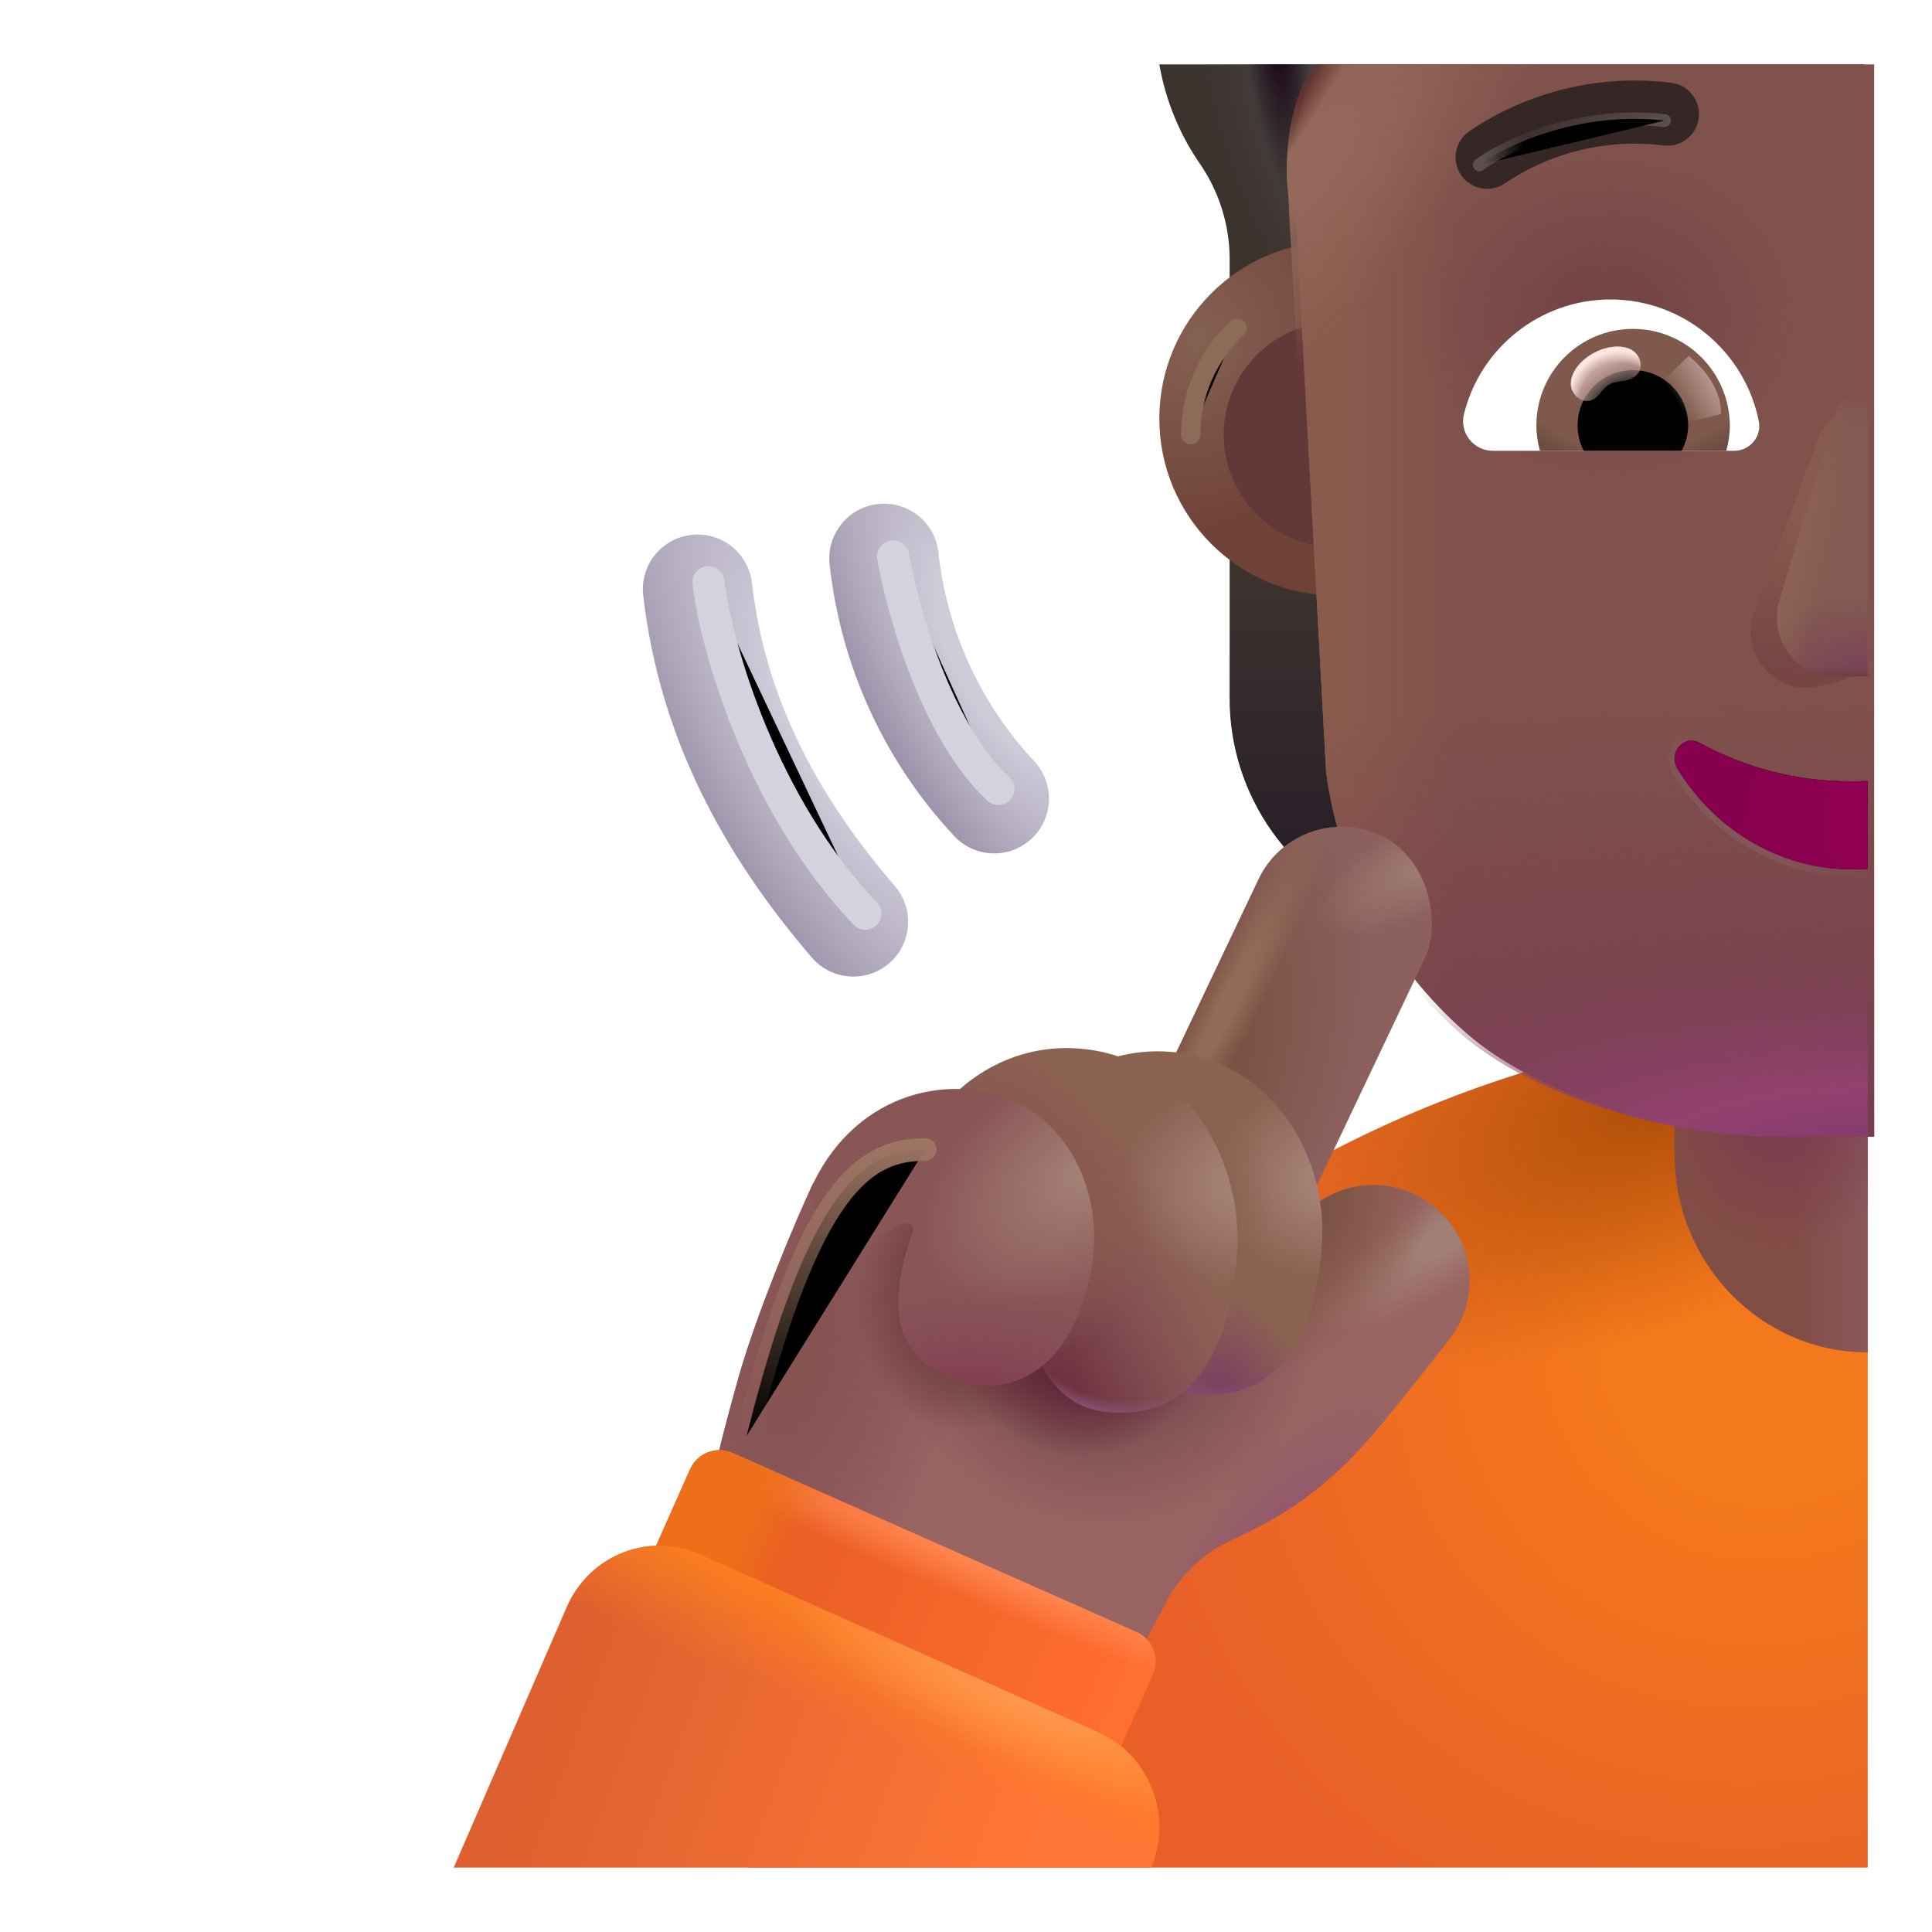 <svg viewBox="1 1 30 30" xmlns="http://www.w3.org/2000/svg">
<path d="M30.002 16.84L30.002 30H12.619C13.466 26.999 15.084 24.241 17.346 22.019C20.724 18.702 25.268 16.842 30.002 16.84Z" fill="url(#paint0_radial_4002_3952)"/>
<path d="M30.002 16.84L30.002 30H12.619C13.466 26.999 15.084 24.241 17.346 22.019C20.724 18.702 25.268 16.842 30.002 16.84Z" fill="url(#paint1_radial_4002_3952)"/>
<path d="M30.002 12C28.345 12 27.002 13.38 27.002 15.082V18.919C27.002 20.621 28.345 22 30.002 22V12Z" fill="url(#paint2_linear_4002_3952)"/>
<path d="M30.002 12C28.345 12 27.002 13.38 27.002 15.082V18.919C27.002 20.621 28.345 22 30.002 22V12Z" fill="url(#paint3_radial_4002_3952)"/>
<path d="M19.002 2C19.099 2.559 19.317 3.092 19.644 3.56C19.932 3.986 20.088 4.487 20.094 5V11.84C20.093 12.585 20.325 13.311 20.757 13.917C21.189 14.523 21.8 14.979 22.504 15.22L25.614 16.3V4.11L29.945 4.126V2H19.002Z" fill="#3C332F"/>
<path d="M19.002 2C19.099 2.559 19.317 3.092 19.644 3.56C19.932 3.986 20.088 4.487 20.094 5V11.84C20.093 12.585 20.325 13.311 20.757 13.917C21.189 14.523 21.8 14.979 22.504 15.22L25.614 16.3V4.11L29.945 4.126V2H19.002Z" fill="url(#paint4_linear_4002_3952)"/>
<path d="M19.002 2C19.099 2.559 19.317 3.092 19.644 3.56C19.932 3.986 20.088 4.487 20.094 5V11.84C20.093 12.585 20.325 13.311 20.757 13.917C21.189 14.523 21.8 14.979 22.504 15.22L25.614 16.3V4.11L29.945 4.126V2H19.002Z" fill="url(#paint5_radial_4002_3952)"/>
<path d="M19.002 2C19.099 2.559 19.317 3.092 19.644 3.56C19.932 3.986 20.088 4.487 20.094 5V11.84C20.093 12.585 20.325 13.311 20.757 13.917C21.189 14.523 21.8 14.979 22.504 15.22L25.614 16.3V4.11L29.945 4.126V2H19.002Z" fill="url(#paint6_radial_4002_3952)"/>
<g filter="url(#filter0_i_4002_3952)">
<path d="M21.752 10.5C23.271 10.5 24.502 9.269 24.502 7.75C24.502 6.232 23.271 5 21.752 5C20.233 5 19.002 6.232 19.002 7.75C19.002 9.269 20.233 10.5 21.752 10.5Z" fill="url(#paint7_radial_4002_3952)"/>
</g>
<g filter="url(#filter1_f_4002_3952)">
<path d="M19.489 7.75C19.489 7.098 19.766 6.509 20.208 6.096" stroke="#8E6A59" stroke-width="0.3" stroke-linecap="round"/>
</g>
<g filter="url(#filter2_f_4002_3952)">
<path d="M21.752 9.5C22.718 9.5 23.502 8.717 23.502 7.75C23.502 6.784 22.718 6 21.752 6C20.785 6 20.002 6.784 20.002 7.75C20.002 8.717 20.785 9.5 21.752 9.5Z" fill="#633839"/>
</g>
<g filter="url(#filter3_ii_4002_3952)">
<path fill-rule="evenodd" clip-rule="evenodd" d="M14.535 8.876C15.002 8.825 15.421 9.162 15.472 9.629C15.604 10.842 16.126 11.979 16.96 12.871C17.28 13.214 17.262 13.752 16.919 14.072C16.576 14.393 16.038 14.375 15.717 14.032C14.633 12.872 13.954 11.391 13.782 9.813C13.731 9.346 14.069 8.927 14.535 8.876Z" fill="url(#paint8_radial_4002_3952)"/>
</g>
<g filter="url(#filter4_ii_4002_3952)">
<path fill-rule="evenodd" clip-rule="evenodd" d="M11.634 9.356C12.101 9.302 12.522 9.636 12.576 10.102C12.783 11.89 13.585 13.401 14.796 14.81C15.102 15.166 15.061 15.703 14.705 16.009C14.349 16.315 13.812 16.274 13.506 15.918C12.139 14.328 11.144 12.51 10.888 10.298C10.834 9.832 11.168 9.41 11.634 9.356Z" fill="url(#paint9_radial_4002_3952)"/>
</g>
<g filter="url(#filter5_i_4002_3952)">
<path d="M30.002 2H21.447C21.002 2.5 20.934 3.515 21.002 4L21.492 13C21.705 14.564 22.476 15.997 23.663 17.036C24.851 18.074 26.994 18.648 28.572 18.65H30.002V2Z" fill="#7F524C"/>
<path d="M30.002 2H21.447C21.002 2.5 20.934 3.515 21.002 4L21.492 13C21.705 14.564 22.476 15.997 23.663 17.036C24.851 18.074 26.994 18.648 28.572 18.65H30.002V2Z" fill="url(#paint10_linear_4002_3952)"/>
<path d="M30.002 2H21.447C21.002 2.5 20.934 3.515 21.002 4L21.492 13C21.705 14.564 22.476 15.997 23.663 17.036C24.851 18.074 26.994 18.648 28.572 18.65H30.002V2Z" fill="url(#paint11_radial_4002_3952)"/>
</g>
<path d="M30.002 2H21.447C21.002 2.5 20.934 3.515 21.002 4L21.492 13C21.705 14.564 22.476 15.997 23.663 17.036C24.851 18.074 26.994 18.648 28.572 18.65H30.002V2Z" fill="url(#paint12_radial_4002_3952)"/>
<path d="M30.002 2H21.447C21.002 2.5 20.934 3.515 21.002 4L21.492 13C21.705 14.564 22.476 15.997 23.663 17.036C24.851 18.074 26.994 18.648 28.572 18.65H30.002V2Z" fill="url(#paint13_radial_4002_3952)"/>
<path d="M30.002 2H21.447C21.002 2.5 20.934 3.515 21.002 4L21.492 13C21.705 14.564 22.476 15.997 23.663 17.036C24.851 18.074 26.994 18.648 28.572 18.65H30.002V2Z" fill="url(#paint14_radial_4002_3952)"/>
<path d="M30.002 2H21.447C21.002 2.5 20.934 3.515 21.002 4L21.492 13C21.705 14.564 22.476 15.997 23.663 17.036C24.851 18.074 26.994 18.648 28.572 18.65H30.002V2Z" fill="url(#paint15_radial_4002_3952)"/>
<path d="M19.143 25.81L18.658 26.732L12.002 24.232C12.054 23.976 12.224 23.238 12.486 22.325C12.749 21.413 13.33 19.997 13.627 19.372L20.268 21.56L21.004 20.19C21.439 19.382 22.491 19.151 23.224 19.702C23.883 20.198 24.018 21.133 23.513 21.785C23.152 22.251 22.753 22.755 22.408 23.169C21.538 24.213 20.768 24.622 20.111 24.919C19.586 25.157 19.247 25.612 19.143 25.81Z" fill="#996562"/>
<path d="M19.143 25.81L18.658 26.732L12.002 24.232C12.054 23.976 12.224 23.238 12.486 22.325C12.749 21.413 13.33 19.997 13.627 19.372L20.268 21.56L21.004 20.19C21.439 19.382 22.491 19.151 23.224 19.702C23.883 20.198 24.018 21.133 23.513 21.785C23.152 22.251 22.753 22.755 22.408 23.169C21.538 24.213 20.768 24.622 20.111 24.919C19.586 25.157 19.247 25.612 19.143 25.81Z" fill="url(#paint16_radial_4002_3952)"/>
<path d="M19.143 25.81L18.658 26.732L12.002 24.232C12.054 23.976 12.224 23.238 12.486 22.325C12.749 21.413 13.33 19.997 13.627 19.372L20.268 21.56L21.004 20.19C21.439 19.382 22.491 19.151 23.224 19.702C23.883 20.198 24.018 21.133 23.513 21.785C23.152 22.251 22.753 22.755 22.408 23.169C21.538 24.213 20.768 24.622 20.111 24.919C19.586 25.157 19.247 25.612 19.143 25.81Z" fill="url(#paint17_radial_4002_3952)"/>
<path d="M19.143 25.81L18.658 26.732L12.002 24.232C12.054 23.976 12.224 23.238 12.486 22.325C12.749 21.413 13.33 19.997 13.627 19.372L20.268 21.56L21.004 20.19C21.439 19.382 22.491 19.151 23.224 19.702C23.883 20.198 24.018 21.133 23.513 21.785C23.152 22.251 22.753 22.755 22.408 23.169C21.538 24.213 20.768 24.622 20.111 24.919C19.586 25.157 19.247 25.612 19.143 25.81Z" fill="url(#paint18_radial_4002_3952)"/>
<path d="M19.143 25.81L18.658 26.732L12.002 24.232C12.054 23.976 12.224 23.238 12.486 22.325C12.749 21.413 13.33 19.997 13.627 19.372L20.268 21.56L21.004 20.19C21.439 19.382 22.491 19.151 23.224 19.702C23.883 20.198 24.018 21.133 23.513 21.785C23.152 22.251 22.753 22.755 22.408 23.169C21.538 24.213 20.768 24.622 20.111 24.919C19.586 25.157 19.247 25.612 19.143 25.81Z" fill="url(#paint19_radial_4002_3952)"/>
<path d="M19.143 25.81L18.658 26.732L12.002 24.232C12.054 23.976 12.224 23.238 12.486 22.325C12.749 21.413 13.33 19.997 13.627 19.372L20.268 21.56L21.004 20.19C21.439 19.382 22.491 19.151 23.224 19.702C23.883 20.198 24.018 21.133 23.513 21.785C23.152 22.251 22.753 22.755 22.408 23.169C21.538 24.213 20.768 24.622 20.111 24.919C19.586 25.157 19.247 25.612 19.143 25.81Z" fill="url(#paint20_radial_4002_3952)"/>
<path d="M19.143 25.81L18.658 26.732L12.002 24.232C12.054 23.976 12.224 23.238 12.486 22.325C12.749 21.413 13.33 19.997 13.627 19.372L20.268 21.56L21.004 20.19C21.439 19.382 22.491 19.151 23.224 19.702C23.883 20.198 24.018 21.133 23.513 21.785C23.152 22.251 22.753 22.755 22.408 23.169C21.538 24.213 20.768 24.622 20.111 24.919C19.586 25.157 19.247 25.612 19.143 25.81Z" fill="url(#paint21_radial_4002_3952)"/>
<path d="M19.143 25.81L18.658 26.732L12.002 24.232C12.054 23.976 12.224 23.238 12.486 22.325C12.749 21.413 13.33 19.997 13.627 19.372L20.268 21.56L21.004 20.19C21.439 19.382 22.491 19.151 23.224 19.702C23.883 20.198 24.018 21.133 23.513 21.785C23.152 22.251 22.753 22.755 22.408 23.169C21.538 24.213 20.768 24.622 20.111 24.919C19.586 25.157 19.247 25.612 19.143 25.81Z" fill="url(#paint22_radial_4002_3952)"/>
<rect x="21.155" y="13.362" width="2.859" height="8.147" rx="1.429" transform="rotate(25.409 21.155 13.362)" fill="url(#paint23_radial_4002_3952)"/>
<rect x="21.155" y="13.362" width="2.859" height="8.147" rx="1.429" transform="rotate(25.409 21.155 13.362)" fill="url(#paint24_radial_4002_3952)"/>
<rect x="21.155" y="13.362" width="2.859" height="8.147" rx="1.429" transform="rotate(25.409 21.155 13.362)" fill="url(#paint25_radial_4002_3952)"/>
<path d="M19.384 17.359C18.198 17.165 17.374 17.852 17.088 18.234L18.315 20.255C18.258 20.988 18.409 22.496 19.535 22.637C20.943 22.813 21.47 21.549 21.53 20.255C21.59 18.97 20.806 17.592 19.384 17.359Z" fill="url(#paint26_radial_4002_3952)"/>
<path d="M19.384 17.359C18.198 17.165 17.374 17.852 17.088 18.234L18.315 20.255C18.258 20.988 18.409 22.496 19.535 22.637C20.943 22.813 21.47 21.549 21.53 20.255C21.59 18.97 20.806 17.592 19.384 17.359Z" fill="url(#paint27_radial_4002_3952)"/>
<path d="M19.384 17.359C18.198 17.165 17.374 17.852 17.088 18.234L18.315 20.255C18.258 20.988 18.409 22.496 19.535 22.637C20.943 22.813 21.47 21.549 21.53 20.255C21.59 18.97 20.806 17.592 19.384 17.359Z" fill="url(#paint28_radial_4002_3952)"/>
<path d="M19.384 17.359C18.198 17.165 17.374 17.852 17.088 18.234L18.315 20.255C18.258 20.988 18.409 22.496 19.535 22.637C20.943 22.813 21.47 21.549 21.53 20.255C21.59 18.97 20.806 17.592 19.384 17.359Z" fill="url(#paint29_radial_4002_3952)"/>
<path d="M17.986 17.31C16.755 17.104 15.9 17.833 15.604 18.239L16.877 20.388C16.817 21.167 16.974 22.769 18.143 22.919C19.604 23.107 20.151 21.763 20.213 20.388C20.275 19.022 19.462 17.557 17.986 17.31Z" fill="url(#paint30_radial_4002_3952)"/>
<path d="M17.986 17.31C16.755 17.104 15.9 17.833 15.604 18.239L16.877 20.388C16.817 21.167 16.974 22.769 18.143 22.919C19.604 23.107 20.151 21.763 20.213 20.388C20.275 19.022 19.462 17.557 17.986 17.31Z" fill="url(#paint31_radial_4002_3952)"/>
<path d="M17.986 17.31C16.755 17.104 15.9 17.833 15.604 18.239L16.877 20.388C16.817 21.167 16.974 22.769 18.143 22.919C19.604 23.107 20.151 21.763 20.213 20.388C20.275 19.022 19.462 17.557 17.986 17.31Z" fill="url(#paint32_radial_4002_3952)"/>
<path d="M17.986 17.31C16.755 17.104 15.9 17.833 15.604 18.239L16.877 20.388C16.817 21.167 16.974 22.769 18.143 22.919C19.604 23.107 20.151 21.763 20.213 20.388C20.275 19.022 19.462 17.557 17.986 17.31Z" fill="url(#paint33_radial_4002_3952)"/>
<path d="M17.783 21.306C18.381 19.698 17.578 18.443 16.721 18.083C15.683 17.648 14.221 17.997 13.572 19.497L13.861 20.513L15.036 20.001C15.118 19.965 15.203 20.049 15.173 20.133C14.534 21.922 15.424 22.232 15.815 22.419C16.063 22.539 17.229 22.798 17.783 21.306Z" fill="url(#paint34_radial_4002_3952)"/>
<path d="M17.783 21.306C18.381 19.698 17.578 18.443 16.721 18.083C15.683 17.648 14.221 17.997 13.572 19.497L13.861 20.513L15.036 20.001C15.118 19.965 15.203 20.049 15.173 20.133C14.534 21.922 15.424 22.232 15.815 22.419C16.063 22.539 17.229 22.798 17.783 21.306Z" fill="url(#paint35_radial_4002_3952)"/>
<g filter="url(#filter6_i_4002_3952)">
<path fill-rule="evenodd" clip-rule="evenodd" d="M26.731 3.508C25.865 3.4 24.989 3.609 24.267 4.098C24.042 4.25 23.738 4.191 23.586 3.967C23.435 3.742 23.493 3.438 23.718 3.286C24.637 2.664 25.752 2.398 26.853 2.536C27.122 2.57 27.312 2.815 27.278 3.083C27.245 3.352 27 3.542 26.731 3.508Z" fill="#342725"/>
</g>
<g filter="url(#filter7_f_4002_3952)">
<path d="M29.777 8C29.665 8.016 29.67 7.378 29.578 7.444C29.398 7.444 29.254 7.737 29.211 7.874L28.225 10.529C28.183 10.665 28.174 10.809 28.199 10.949C28.224 11.089 28.282 11.222 28.369 11.336C28.455 11.451 28.568 11.544 28.697 11.608C29.06 11.787 29.547 11.574 29.893 11.465L29.777 8Z" fill="url(#paint36_linear_4002_3952)"/>
</g>
<path d="M30.002 7.007C29.897 7.022 29.797 7.065 29.711 7.131C29.601 7.215 29.519 7.334 29.478 7.471L28.631 10.323C28.591 10.459 28.583 10.603 28.607 10.743C28.63 10.884 28.685 11.016 28.766 11.131C28.847 11.245 28.953 11.338 29.075 11.402C29.197 11.466 29.332 11.5 29.469 11.5H30.002V7.007Z" fill="url(#paint37_linear_4002_3952)"/>
<path d="M30.002 7.007C29.897 7.022 29.797 7.065 29.711 7.131C29.601 7.215 29.519 7.334 29.478 7.471L28.631 10.323C28.591 10.459 28.583 10.603 28.607 10.743C28.63 10.884 28.685 11.016 28.766 11.131C28.847 11.245 28.953 11.338 29.075 11.402C29.197 11.466 29.332 11.5 29.469 11.5H30.002V7.007Z" fill="url(#paint38_radial_4002_3952)"/>
<path d="M30.002 7.007C29.897 7.022 29.797 7.065 29.711 7.131C29.601 7.215 29.519 7.334 29.478 7.471L28.631 10.323C28.591 10.459 28.583 10.603 28.607 10.743C28.63 10.884 28.685 11.016 28.766 11.131C28.847 11.245 28.953 11.338 29.075 11.402C29.197 11.466 29.332 11.5 29.469 11.5H30.002V7.007Z" fill="url(#paint39_radial_4002_3952)"/>
<path d="M30.002 7.007C29.897 7.022 29.797 7.065 29.711 7.131C29.601 7.215 29.519 7.334 29.478 7.471L28.631 10.323C28.591 10.459 28.583 10.603 28.607 10.743C28.63 10.884 28.685 11.016 28.766 11.131C28.847 11.245 28.953 11.338 29.075 11.402C29.197 11.466 29.332 11.5 29.469 11.5H30.002V7.007Z" fill="url(#paint40_linear_4002_3952)"/>
<g filter="url(#filter8_f_4002_3952)">
<path d="M30.002 13.127C29.919 13.131 29.835 13.133 29.752 13.132C28.927 13.139 28.113 12.931 27.38 12.528C27.329 12.502 27.272 12.494 27.216 12.505C27.161 12.517 27.11 12.547 27.072 12.591C27.033 12.635 27.009 12.692 27.003 12.752C26.997 12.812 27.01 12.872 27.038 12.924C27.331 13.408 27.733 13.805 28.207 14.081C28.681 14.356 29.212 14.5 29.752 14.5C29.836 14.5 29.919 14.497 30.002 14.49V13.127Z" stroke="url(#paint41_linear_4002_3952)" stroke-width="0.2"/>
</g>
<path d="M30.002 13.127C29.919 13.131 29.835 13.133 29.752 13.132C28.927 13.139 28.113 12.931 27.38 12.528C27.329 12.502 27.272 12.494 27.216 12.505C27.161 12.517 27.11 12.547 27.072 12.591C27.033 12.635 27.009 12.692 27.003 12.752C26.997 12.812 27.01 12.872 27.038 12.924C27.331 13.408 27.733 13.805 28.207 14.081C28.681 14.356 29.212 14.5 29.752 14.5C29.836 14.5 29.919 14.497 30.002 14.49V13.127Z" fill="url(#paint42_radial_4002_3952)"/>
<path d="M18.649 26.342L12.375 23.561C12.123 23.449 11.827 23.563 11.715 23.815L11.098 25.204C10.986 25.457 11.1 25.752 11.352 25.864L17.626 28.645C17.879 28.757 18.174 28.643 18.286 28.391L18.903 27.002C19.015 26.749 18.902 26.454 18.649 26.342Z" fill="url(#paint43_linear_4002_3952)"/>
<path d="M18.649 26.342L12.375 23.561C12.123 23.449 11.827 23.563 11.715 23.815L11.098 25.204C10.986 25.457 11.1 25.752 11.352 25.864L17.626 28.645C17.879 28.757 18.174 28.643 18.286 28.391L18.903 27.002C19.015 26.749 18.902 26.454 18.649 26.342Z" fill="url(#paint44_radial_4002_3952)"/>
<path d="M18.649 26.342L12.375 23.561C12.123 23.449 11.827 23.563 11.715 23.815L11.098 25.204C10.986 25.457 11.1 25.752 11.352 25.864L17.626 28.645C17.879 28.757 18.174 28.643 18.286 28.391L18.903 27.002C19.015 26.749 18.902 26.454 18.649 26.342Z" fill="url(#paint45_linear_4002_3952)"/>
<path d="M18.876 30H8.045L9.804 25.945C9.974 25.56 10.286 25.259 10.674 25.107C11.061 24.955 11.492 24.966 11.872 25.136L18.076 27.909C18.453 28.083 18.747 28.401 18.896 28.794C19.044 29.183 19.037 29.616 18.876 30Z" fill="url(#paint46_linear_4002_3952)"/>
<path d="M18.876 30H8.045L9.804 25.945C9.974 25.56 10.286 25.259 10.674 25.107C11.061 24.955 11.492 24.966 11.872 25.136L18.076 27.909C18.453 28.083 18.747 28.401 18.896 28.794C19.044 29.183 19.037 29.616 18.876 30Z" fill="url(#paint47_linear_4002_3952)"/>
<path d="M18.876 30H8.045L9.804 25.945C9.974 25.56 10.286 25.259 10.674 25.107C11.061 24.955 11.492 24.966 11.872 25.136L18.076 27.909C18.453 28.083 18.747 28.401 18.896 28.794C19.044 29.183 19.037 29.616 18.876 30Z" fill="url(#paint48_radial_4002_3952)"/>
<path d="M26.008 5.65C24.912 5.65 23.985 6.406 23.733 7.428C23.658 7.721 23.883 8 24.183 8H27.929C28.168 8 28.358 7.782 28.311 7.544C28.099 6.468 27.146 5.65 26.008 5.65Z" fill="white"/>
<path d="M26.356 6.107C25.525 6.107 24.857 6.781 24.857 7.605C24.857 7.741 24.878 7.878 24.912 8H27.806C27.841 7.871 27.861 7.741 27.861 7.605C27.854 6.781 27.187 6.107 26.356 6.107Z" fill="url(#paint49_radial_4002_3952)"/>
<path d="M27.214 7.605C27.214 7.129 26.832 6.747 26.355 6.747C25.879 6.747 25.497 7.129 25.497 7.605C25.497 7.748 25.531 7.885 25.593 8H27.112C27.173 7.885 27.214 7.748 27.214 7.605Z" fill="black"/>
<g filter="url(#filter9_f_4002_3952)">
<path d="M27.725 7.429C27.725 6.945 27.331 6.622 27.224 6.525L26.74 6.993L27.038 7.599L27.725 7.429Z" fill="url(#paint50_linear_4002_3952)"/>
</g>
<g filter="url(#filter10_f_4002_3952)">
<path d="M26.44 6.54C26.525 6.7 26.484 6.895 26.12 6.928C26.014 6.938 25.922 7.003 25.86 7.09C25.705 7.309 25.504 7.233 25.422 7.079C25.325 6.896 25.474 6.626 25.755 6.477C26.036 6.329 26.343 6.356 26.44 6.54Z" fill="url(#paint51_radial_4002_3952)" fill-opacity="0.9"/>
<path d="M26.44 6.54C26.525 6.7 26.484 6.895 26.12 6.928C26.014 6.938 25.922 7.003 25.86 7.09C25.705 7.309 25.504 7.233 25.422 7.079C25.325 6.896 25.474 6.626 25.755 6.477C26.036 6.329 26.343 6.356 26.44 6.54Z" fill="url(#paint52_radial_4002_3952)"/>
</g>
<g filter="url(#filter11_f_4002_3952)">
<path d="M23.971 3.56C24.367 3.268 25.496 2.722 26.846 2.872" stroke="url(#paint53_linear_4002_3952)" stroke-width="0.2" stroke-linecap="round"/>
<path d="M23.971 3.56C24.367 3.268 25.496 2.722 26.846 2.872" stroke="url(#paint54_linear_4002_3952)" stroke-width="0.2" stroke-linecap="round"/>
</g>
<g filter="url(#filter12_f_4002_3952)">
<path d="M12.002 10.041C12.122 11.083 12.851 13.531 14.438 15.188" stroke="#D4D2DD" stroke-width="0.5" stroke-linecap="round"/>
</g>
<g filter="url(#filter13_f_4002_3952)">
<path d="M14.869 9.641C15.012 10.472 15.54 12.357 16.502 13.25" stroke="#D4D2DD" stroke-width="0.5" stroke-linecap="round"/>
</g>
<g filter="url(#filter14_f_4002_3952)">
<path d="M15.367 18.85C14.438 18.85 13.569 19.395 12.594 23.296" stroke="url(#paint55_linear_4002_3952)" stroke-width="0.35" stroke-linecap="round"/>
</g>
<defs>
<filter id="filter0_i_4002_3952" x="19.002" y="4.75" width="5.5" height="5.75" filterUnits="userSpaceOnUse" color-interpolation-filters="sRGB">
<feFlood flood-opacity="0" result="BackgroundImageFix"/>
<feBlend mode="normal" in="SourceGraphic" in2="BackgroundImageFix" result="shape"/>
<feColorMatrix in="SourceAlpha" type="matrix" values="0 0 0 0 0 0 0 0 0 0 0 0 0 0 0 0 0 0 127 0" result="hardAlpha"/>
<feOffset dy="-0.25"/>
<feGaussianBlur stdDeviation="0.25"/>
<feComposite in2="hardAlpha" operator="arithmetic" k2="-1" k3="1"/>
<feColorMatrix type="matrix" values="0 0 0 0 0.463 0 0 0 0 0.235 0 0 0 0 0.306 0 0 0 1 0"/>
<feBlend mode="normal" in2="shape" result="effect1_innerShadow_4002_3952"/>
</filter>
<filter id="filter1_f_4002_3952" x="18.889" y="5.496" width="1.919" height="2.854" filterUnits="userSpaceOnUse" color-interpolation-filters="sRGB">
<feFlood flood-opacity="0" result="BackgroundImageFix"/>
<feBlend mode="normal" in="SourceGraphic" in2="BackgroundImageFix" result="shape"/>
<feGaussianBlur stdDeviation="0.225" result="effect1_foregroundBlur_4002_3952"/>
</filter>
<filter id="filter2_f_4002_3952" x="19.502" y="5.5" width="4.5" height="4.5" filterUnits="userSpaceOnUse" color-interpolation-filters="sRGB">
<feFlood flood-opacity="0" result="BackgroundImageFix"/>
<feBlend mode="normal" in="SourceGraphic" in2="BackgroundImageFix" result="shape"/>
<feGaussianBlur stdDeviation="0.25" result="effect1_foregroundBlur_4002_3952"/>
</filter>
<filter id="filter3_ii_4002_3952" x="13.677" y="8.771" width="3.711" height="5.581" filterUnits="userSpaceOnUse" color-interpolation-filters="sRGB">
<feFlood flood-opacity="0" result="BackgroundImageFix"/>
<feBlend mode="normal" in="SourceGraphic" in2="BackgroundImageFix" result="shape"/>
<feColorMatrix in="SourceAlpha" type="matrix" values="0 0 0 0 0 0 0 0 0 0 0 0 0 0 0 0 0 0 127 0" result="hardAlpha"/>
<feOffset dx="0.2" dy="-0.1"/>
<feGaussianBlur stdDeviation="0.3"/>
<feComposite in2="hardAlpha" operator="arithmetic" k2="-1" k3="1"/>
<feColorMatrix type="matrix" values="0 0 0 0 0.427 0 0 0 0 0.38 0 0 0 0 0.478 0 0 0 1 0"/>
<feBlend mode="normal" in2="shape" result="effect1_innerShadow_4002_3952"/>
<feColorMatrix in="SourceAlpha" type="matrix" values="0 0 0 0 0 0 0 0 0 0 0 0 0 0 0 0 0 0 127 0" result="hardAlpha"/>
<feOffset dx="-0.1" dy="0.05"/>
<feGaussianBlur stdDeviation="0.15"/>
<feComposite in2="hardAlpha" operator="arithmetic" k2="-1" k3="1"/>
<feColorMatrix type="matrix" values="0 0 0 0 0.678 0 0 0 0 0.678 0 0 0 0 0.694 0 0 0 1 0"/>
<feBlend mode="normal" in2="effect1_innerShadow_4002_3952" result="effect2_innerShadow_4002_3952"/>
</filter>
<filter id="filter4_ii_4002_3952" x="10.782" y="9.25" width="4.419" height="7.014" filterUnits="userSpaceOnUse" color-interpolation-filters="sRGB">
<feFlood flood-opacity="0" result="BackgroundImageFix"/>
<feBlend mode="normal" in="SourceGraphic" in2="BackgroundImageFix" result="shape"/>
<feColorMatrix in="SourceAlpha" type="matrix" values="0 0 0 0 0 0 0 0 0 0 0 0 0 0 0 0 0 0 127 0" result="hardAlpha"/>
<feOffset dx="0.2" dy="-0.1"/>
<feGaussianBlur stdDeviation="0.3"/>
<feComposite in2="hardAlpha" operator="arithmetic" k2="-1" k3="1"/>
<feColorMatrix type="matrix" values="0 0 0 0 0.427 0 0 0 0 0.38 0 0 0 0 0.478 0 0 0 1 0"/>
<feBlend mode="normal" in2="shape" result="effect1_innerShadow_4002_3952"/>
<feColorMatrix in="SourceAlpha" type="matrix" values="0 0 0 0 0 0 0 0 0 0 0 0 0 0 0 0 0 0 127 0" result="hardAlpha"/>
<feOffset dx="-0.1" dy="0.05"/>
<feGaussianBlur stdDeviation="0.15"/>
<feComposite in2="hardAlpha" operator="arithmetic" k2="-1" k3="1"/>
<feColorMatrix type="matrix" values="0 0 0 0 0.678 0 0 0 0 0.678 0 0 0 0 0.694 0 0 0 1 0"/>
<feBlend mode="normal" in2="effect1_innerShadow_4002_3952" result="effect2_innerShadow_4002_3952"/>
</filter>
<filter id="filter5_i_4002_3952" x="20.98" y="2" width="9.122" height="16.65" filterUnits="userSpaceOnUse" color-interpolation-filters="sRGB">
<feFlood flood-opacity="0" result="BackgroundImageFix"/>
<feBlend mode="normal" in="SourceGraphic" in2="BackgroundImageFix" result="shape"/>
<feColorMatrix in="SourceAlpha" type="matrix" values="0 0 0 0 0 0 0 0 0 0 0 0 0 0 0 0 0 0 127 0" result="hardAlpha"/>
<feOffset dx="0.1"/>
<feGaussianBlur stdDeviation="0.125"/>
<feComposite in2="hardAlpha" operator="arithmetic" k2="-1" k3="1"/>
<feColorMatrix type="matrix" values="0 0 0 0 0.557 0 0 0 0 0.4 0 0 0 0 0.357 0 0 0 1 0"/>
<feBlend mode="normal" in2="shape" result="effect1_innerShadow_4002_3952"/>
</filter>
<filter id="filter6_i_4002_3952" x="23.502" y="2.25" width="3.88" height="1.932" filterUnits="userSpaceOnUse" color-interpolation-filters="sRGB">
<feFlood flood-opacity="0" result="BackgroundImageFix"/>
<feBlend mode="normal" in="SourceGraphic" in2="BackgroundImageFix" result="shape"/>
<feColorMatrix in="SourceAlpha" type="matrix" values="0 0 0 0 0 0 0 0 0 0 0 0 0 0 0 0 0 0 127 0" result="hardAlpha"/>
<feOffset dx="0.1" dy="-0.25"/>
<feGaussianBlur stdDeviation="0.125"/>
<feComposite in2="hardAlpha" operator="arithmetic" k2="-1" k3="1"/>
<feColorMatrix type="matrix" values="0 0 0 0 0.165 0 0 0 0 0.082 0 0 0 0 0.157 0 0 0 1 0"/>
<feBlend mode="normal" in2="shape" result="effect1_innerShadow_4002_3952"/>
</filter>
<filter id="filter7_f_4002_3952" x="27.685" y="6.939" width="2.707" height="5.238" filterUnits="userSpaceOnUse" color-interpolation-filters="sRGB">
<feFlood flood-opacity="0" result="BackgroundImageFix"/>
<feBlend mode="normal" in="SourceGraphic" in2="BackgroundImageFix" result="shape"/>
<feGaussianBlur stdDeviation="0.25" result="effect1_foregroundBlur_4002_3952"/>
</filter>
<filter id="filter8_f_4002_3952" x="26.702" y="12.2" width="3.6" height="2.6" filterUnits="userSpaceOnUse" color-interpolation-filters="sRGB">
<feFlood flood-opacity="0" result="BackgroundImageFix"/>
<feBlend mode="normal" in="SourceGraphic" in2="BackgroundImageFix" result="shape"/>
<feGaussianBlur stdDeviation="0.1" result="effect1_foregroundBlur_4002_3952"/>
</filter>
<filter id="filter9_f_4002_3952" x="26.54" y="6.325" width="1.385" height="1.475" filterUnits="userSpaceOnUse" color-interpolation-filters="sRGB">
<feFlood flood-opacity="0" result="BackgroundImageFix"/>
<feBlend mode="normal" in="SourceGraphic" in2="BackgroundImageFix" result="shape"/>
<feGaussianBlur stdDeviation="0.1" result="effect1_foregroundBlur_4002_3952"/>
</filter>
<filter id="filter10_f_4002_3952" x="25.293" y="6.282" width="1.285" height="1.044" filterUnits="userSpaceOnUse" color-interpolation-filters="sRGB">
<feFlood flood-opacity="0" result="BackgroundImageFix"/>
<feBlend mode="normal" in="SourceGraphic" in2="BackgroundImageFix" result="shape"/>
<feGaussianBlur stdDeviation="0.05" result="effect1_foregroundBlur_4002_3952"/>
</filter>
<filter id="filter11_f_4002_3952" x="23.621" y="2.497" width="3.575" height="1.413" filterUnits="userSpaceOnUse" color-interpolation-filters="sRGB">
<feFlood flood-opacity="0" result="BackgroundImageFix"/>
<feBlend mode="normal" in="SourceGraphic" in2="BackgroundImageFix" result="shape"/>
<feGaussianBlur stdDeviation="0.125" result="effect1_foregroundBlur_4002_3952"/>
</filter>
<filter id="filter12_f_4002_3952" x="11.252" y="9.291" width="3.936" height="6.647" filterUnits="userSpaceOnUse" color-interpolation-filters="sRGB">
<feFlood flood-opacity="0" result="BackgroundImageFix"/>
<feBlend mode="normal" in="SourceGraphic" in2="BackgroundImageFix" result="shape"/>
<feGaussianBlur stdDeviation="0.25" result="effect1_foregroundBlur_4002_3952"/>
</filter>
<filter id="filter13_f_4002_3952" x="14.119" y="8.891" width="3.133" height="5.109" filterUnits="userSpaceOnUse" color-interpolation-filters="sRGB">
<feFlood flood-opacity="0" result="BackgroundImageFix"/>
<feBlend mode="normal" in="SourceGraphic" in2="BackgroundImageFix" result="shape"/>
<feGaussianBlur stdDeviation="0.25" result="effect1_foregroundBlur_4002_3952"/>
</filter>
<filter id="filter14_f_4002_3952" x="11.919" y="18.175" width="4.123" height="5.795" filterUnits="userSpaceOnUse" color-interpolation-filters="sRGB">
<feFlood flood-opacity="0" result="BackgroundImageFix"/>
<feBlend mode="normal" in="SourceGraphic" in2="BackgroundImageFix" result="shape"/>
<feGaussianBlur stdDeviation="0.25" result="effect1_foregroundBlur_4002_3952"/>
</filter>
<radialGradient id="paint0_radial_4002_3952" cx="0" cy="0" r="1" gradientUnits="userSpaceOnUse" gradientTransform="translate(28.627 21.653) rotate(142.035) scale(10.464 9.67)">
<stop offset="0.264" stop-color="#F4781C"/>
<stop offset="1" stop-color="#E86028"/>
</radialGradient>
<radialGradient id="paint1_radial_4002_3952" cx="0" cy="0" r="1" gradientUnits="userSpaceOnUse" gradientTransform="translate(27 17.827) rotate(153.208) scale(7.072 3.434)">
<stop offset="0.129" stop-color="#B5510A"/>
<stop offset="1" stop-color="#B5510A" stop-opacity="0"/>
</radialGradient>
<linearGradient id="paint2_linear_4002_3952" x1="30.314" y1="19.31" x2="28.846" y2="19.31" gradientUnits="userSpaceOnUse">
<stop stop-color="#8D5A62"/>
<stop offset="1" stop-color="#824D44"/>
</linearGradient>
<radialGradient id="paint3_radial_4002_3952" cx="0" cy="0" r="1" gradientUnits="userSpaceOnUse" gradientTransform="translate(28.672 18.217) rotate(90) scale(2.188 1.96)">
<stop stop-color="#793A52"/>
<stop offset="1" stop-color="#793A52" stop-opacity="0"/>
</radialGradient>
<linearGradient id="paint4_linear_4002_3952" x1="21.658" y1="14.685" x2="21.658" y2="9.935" gradientUnits="userSpaceOnUse">
<stop stop-color="#271D28"/>
<stop offset="1" stop-color="#271D28" stop-opacity="0"/>
</linearGradient>
<radialGradient id="paint5_radial_4002_3952" cx="0" cy="0" r="1" gradientUnits="userSpaceOnUse" gradientTransform="translate(22.283 3.154) rotate(157.751) scale(2.228 4.741)">
<stop offset="0.481" stop-color="#444040"/>
<stop offset="1" stop-color="#444040" stop-opacity="0"/>
</radialGradient>
<radialGradient id="paint6_radial_4002_3952" cx="0" cy="0" r="1" gradientUnits="userSpaceOnUse" gradientTransform="translate(20.752 1.013) rotate(83.726) scale(3.002 0.51)">
<stop offset="0.288" stop-color="#1D0918"/>
<stop offset="1" stop-color="#1D0918" stop-opacity="0"/>
</radialGradient>
<radialGradient id="paint7_radial_4002_3952" cx="0" cy="0" r="1" gradientUnits="userSpaceOnUse" gradientTransform="translate(19.596 6.529) rotate(46.345) scale(4.708 5.478)">
<stop stop-color="#856152"/>
<stop offset="0.581" stop-color="#704339"/>
<stop offset="1" stop-color="#6F4238"/>
</radialGradient>
<radialGradient id="paint8_radial_4002_3952" cx="0" cy="0" r="1" gradientUnits="userSpaceOnUse" gradientTransform="translate(16.314 11.31) rotate(151.783) scale(2.181 6.106)">
<stop offset="0.256" stop-color="#CFCBD9"/>
<stop offset="1" stop-color="#978CA5"/>
</radialGradient>
<radialGradient id="paint9_radial_4002_3952" cx="0" cy="0" r="1" gradientUnits="userSpaceOnUse" gradientTransform="translate(13.946 12.433) rotate(150.678) scale(2.662 7.637)">
<stop offset="0.256" stop-color="#CFCBD9"/>
<stop offset="1" stop-color="#978CA5"/>
</radialGradient>
<linearGradient id="paint10_linear_4002_3952" x1="21.571" y1="9.505" x2="23.545" y2="9.505" gradientUnits="userSpaceOnUse">
<stop offset="0.126" stop-color="#895B4D"/>
<stop offset="1" stop-color="#895B4D" stop-opacity="0"/>
</linearGradient>
<radialGradient id="paint11_radial_4002_3952" cx="0" cy="0" r="1" gradientUnits="userSpaceOnUse" gradientTransform="translate(30.002 18.65) rotate(-90) scale(6.824 26.136)">
<stop stop-color="#773B4E"/>
<stop offset="1" stop-color="#773B4E" stop-opacity="0"/>
</radialGradient>
<radialGradient id="paint12_radial_4002_3952" cx="0" cy="0" r="1" gradientUnits="userSpaceOnUse" gradientTransform="translate(30.002 18.921) rotate(180) scale(14.502 4.538)">
<stop offset="0.016" stop-color="#823A6F"/>
<stop offset="0.232" stop-color="#93416E"/>
<stop offset="0.747" stop-color="#784057" stop-opacity="0"/>
</radialGradient>
<radialGradient id="paint13_radial_4002_3952" cx="0" cy="0" r="1" gradientUnits="userSpaceOnUse" gradientTransform="translate(20.98 3.858) rotate(-48.397) scale(6.794 2.126)">
<stop offset="0.153" stop-color="#94685A"/>
<stop offset="1" stop-color="#94685A" stop-opacity="0"/>
</radialGradient>
<radialGradient id="paint14_radial_4002_3952" cx="0" cy="0" r="1" gradientUnits="userSpaceOnUse" gradientTransform="translate(25.938 5.905) rotate(-90) scale(2.5 2.959)">
<stop offset="0.175" stop-color="#744446"/>
<stop offset="1" stop-color="#744446" stop-opacity="0"/>
</radialGradient>
<radialGradient id="paint15_radial_4002_3952" cx="0" cy="0" r="1" gradientUnits="userSpaceOnUse" gradientTransform="translate(20.719 3.031) rotate(-56.618) scale(3.621 0.45)">
<stop offset="0.109" stop-color="#592A27"/>
<stop offset="1" stop-color="#592A27" stop-opacity="0"/>
</radialGradient>
<radialGradient id="paint16_radial_4002_3952" cx="0" cy="0" r="1" gradientUnits="userSpaceOnUse" gradientTransform="translate(18.127 21.56) rotate(98.366) scale(3.222 3.399)">
<stop offset="0.44" stop-color="#7C4D52"/>
<stop offset="1" stop-color="#7C4D52" stop-opacity="0"/>
</radialGradient>
<radialGradient id="paint17_radial_4002_3952" cx="0" cy="0" r="1" gradientUnits="userSpaceOnUse" gradientTransform="translate(23.645 20.089) rotate(146.31) scale(2.745 0.736)">
<stop offset="0.247" stop-color="#A27F74"/>
<stop offset="1" stop-color="#A27F74" stop-opacity="0"/>
</radialGradient>
<radialGradient id="paint18_radial_4002_3952" cx="0" cy="0" r="1" gradientUnits="userSpaceOnUse" gradientTransform="translate(13.375 22.156) rotate(16.232) scale(2.571 5.563)">
<stop stop-color="#85534F"/>
<stop offset="1" stop-color="#794455" stop-opacity="0"/>
</radialGradient>
<radialGradient id="paint19_radial_4002_3952" cx="0" cy="0" r="1" gradientUnits="userSpaceOnUse" gradientTransform="translate(16.377 20.794) rotate(116.167) scale(2.516 1.966)">
<stop offset="0.655" stop-color="#754444"/>
<stop offset="1" stop-color="#754444" stop-opacity="0"/>
</radialGradient>
<radialGradient id="paint20_radial_4002_3952" cx="0" cy="0" r="1" gradientUnits="userSpaceOnUse" gradientTransform="translate(17.83 21.528) rotate(105.479) scale(2.108 1.971)">
<stop offset="0.505" stop-color="#612B3A"/>
<stop offset="1" stop-color="#612B3A" stop-opacity="0"/>
</radialGradient>
<radialGradient id="paint21_radial_4002_3952" cx="0" cy="0" r="1" gradientUnits="userSpaceOnUse" gradientTransform="translate(20.969 19.719) rotate(29.134) scale(2.182 2.861)">
<stop offset="0.305" stop-color="#7C5344"/>
<stop offset="1" stop-color="#7C5344" stop-opacity="0"/>
</radialGradient>
<radialGradient id="paint22_radial_4002_3952" cx="0" cy="0" r="1" gradientUnits="userSpaceOnUse" gradientTransform="translate(20.625 25.687) rotate(-56.915) scale(3.692 1.435)">
<stop offset="0.157" stop-color="#915471"/>
<stop offset="1" stop-color="#915471" stop-opacity="0"/>
</radialGradient>
<radialGradient id="paint23_radial_4002_3952" cx="0" cy="0" r="1" gradientUnits="userSpaceOnUse" gradientTransform="translate(21.557 17.664) rotate(-7.34) scale(2.317 4.356)">
<stop stop-color="#774D3D"/>
<stop offset="1" stop-color="#8B605D"/>
</radialGradient>
<radialGradient id="paint24_radial_4002_3952" cx="0" cy="0" r="1" gradientUnits="userSpaceOnUse" gradientTransform="translate(23.619 13.156) rotate(-54.082) scale(2.28 0.78)">
<stop offset="0.201" stop-color="#9F7C71"/>
<stop offset="1" stop-color="#9F7C71" stop-opacity="0"/>
</radialGradient>
<radialGradient id="paint25_radial_4002_3952" cx="0" cy="0" r="1" gradientUnits="userSpaceOnUse" gradientTransform="translate(21.56 16.833) rotate(91.156) scale(3.529 0.494)">
<stop offset="0.238" stop-color="#926B58"/>
<stop offset="1" stop-color="#926B58" stop-opacity="0"/>
</radialGradient>
<radialGradient id="paint26_radial_4002_3952" cx="0" cy="0" r="1" gradientUnits="userSpaceOnUse" gradientTransform="translate(21.875 19.264) rotate(173.089) scale(2.078 1.543)">
<stop offset="0.262" stop-color="#A48075"/>
<stop offset="1" stop-color="#8B6351"/>
</radialGradient>
<radialGradient id="paint27_radial_4002_3952" cx="0" cy="0" r="1" gradientUnits="userSpaceOnUse" gradientTransform="translate(19.957 22.653) rotate(-24.478) scale(1.353 1.731)">
<stop stop-color="#7B3D61"/>
<stop offset="1" stop-color="#7B3D61" stop-opacity="0"/>
</radialGradient>
<radialGradient id="paint28_radial_4002_3952" cx="0" cy="0" r="1" gradientUnits="userSpaceOnUse" gradientTransform="translate(19.428 18.824) rotate(76.181) scale(4.228 2.877)">
<stop offset="0.874" stop-color="#84496B" stop-opacity="0"/>
<stop offset="0.928" stop-color="#84496B"/>
</radialGradient>
<radialGradient id="paint29_radial_4002_3952" cx="0" cy="0" r="1" gradientUnits="userSpaceOnUse" gradientTransform="translate(18.219 19.545) rotate(-31.891) scale(2.484 2.735)">
<stop offset="0.591" stop-color="#886150"/>
<stop offset="1" stop-color="#886150" stop-opacity="0"/>
</radialGradient>
<radialGradient id="paint30_radial_4002_3952" cx="0" cy="0" r="1" gradientUnits="userSpaceOnUse" gradientTransform="translate(20.571 19.334) rotate(172.923) scale(2.157 1.64)">
<stop offset="0.262" stop-color="#A48074"/>
<stop offset="1" stop-color="#8C6353"/>
</radialGradient>
<radialGradient id="paint31_radial_4002_3952" cx="0" cy="0" r="1" gradientUnits="userSpaceOnUse" gradientTransform="translate(17.59 22.796) rotate(-27.397) scale(2.958 6.853)">
<stop offset="0.048" stop-color="#6D3040"/>
<stop offset="1" stop-color="#85495E" stop-opacity="0"/>
</radialGradient>
<radialGradient id="paint32_radial_4002_3952" cx="0" cy="0" r="1" gradientUnits="userSpaceOnUse" gradientTransform="translate(18.032 18.867) rotate(76.496) scale(4.487 2.989)">
<stop offset="0.874" stop-color="#895070" stop-opacity="0"/>
<stop offset="0.928" stop-color="#895070"/>
</radialGradient>
<radialGradient id="paint33_radial_4002_3952" cx="0" cy="0" r="1" gradientUnits="userSpaceOnUse" gradientTransform="translate(16.373 19.641) rotate(-35.707) scale(2.439 2.634)">
<stop offset="0.53" stop-color="#885B4C"/>
<stop offset="1" stop-color="#885B4C" stop-opacity="0"/>
</radialGradient>
<radialGradient id="paint34_radial_4002_3952" cx="0" cy="0" r="1" gradientUnits="userSpaceOnUse" gradientTransform="translate(17.99 19.151) rotate(147.824) scale(2.94 1.761)">
<stop offset="0.086" stop-color="#A48075"/>
<stop offset="1" stop-color="#895656"/>
</radialGradient>
<radialGradient id="paint35_radial_4002_3952" cx="0" cy="0" r="1" gradientUnits="userSpaceOnUse" gradientTransform="translate(16.158 22.685) rotate(-86.517) scale(1.8 3.611)">
<stop offset="0.095" stop-color="#813D50"/>
<stop offset="1" stop-color="#874A5F" stop-opacity="0"/>
</radialGradient>
<linearGradient id="paint36_linear_4002_3952" x1="27.953" y1="11.296" x2="28.734" y2="7.858" gradientUnits="userSpaceOnUse">
<stop stop-color="#764544"/>
<stop offset="0.675" stop-color="#865B4E"/>
</linearGradient>
<linearGradient id="paint37_linear_4002_3952" x1="29.298" y1="7.007" x2="29.298" y2="11.5" gradientUnits="userSpaceOnUse">
<stop stop-color="#845B52" stop-opacity="0"/>
<stop offset="0.141" stop-color="#845B52"/>
</linearGradient>
<radialGradient id="paint38_radial_4002_3952" cx="0" cy="0" r="1" gradientUnits="userSpaceOnUse" gradientTransform="translate(30.08 11.5) rotate(-90) scale(1.253 2.267)">
<stop offset="0.163" stop-color="#794556"/>
<stop offset="1" stop-color="#794556" stop-opacity="0"/>
</radialGradient>
<radialGradient id="paint39_radial_4002_3952" cx="0" cy="0" r="1" gradientUnits="userSpaceOnUse" gradientTransform="translate(28.715 10.024) rotate(-73.882) scale(3.067 0.607)">
<stop offset="0.189" stop-color="#8C6254"/>
<stop offset="1" stop-color="#8C6254" stop-opacity="0"/>
</radialGradient>
<linearGradient id="paint40_linear_4002_3952" x1="29.688" y1="11.547" x2="29.688" y2="11.25" gradientUnits="userSpaceOnUse">
<stop offset="0.105" stop-color="#6E3B46"/>
<stop offset="0.711" stop-color="#6E3B46" stop-opacity="0"/>
</linearGradient>
<linearGradient id="paint41_linear_4002_3952" x1="27.689" y1="14.06" x2="28.375" y2="13.202" gradientUnits="userSpaceOnUse">
<stop stop-color="#835A5B"/>
<stop offset="1" stop-color="#835A5B" stop-opacity="0"/>
</linearGradient>
<radialGradient id="paint42_radial_4002_3952" cx="0" cy="0" r="1" gradientUnits="userSpaceOnUse" gradientTransform="translate(30.096 13.794) rotate(180) scale(2.086 2.328)">
<stop stop-color="#920054"/>
<stop offset="1" stop-color="#87004D"/>
</radialGradient>
<linearGradient id="paint43_linear_4002_3952" x1="12.552" y1="25.443" x2="18.094" y2="27.764" gradientUnits="userSpaceOnUse">
<stop stop-color="#E75D24"/>
<stop offset="1" stop-color="#FF6D2E"/>
<stop offset="1" stop-color="#FF7030"/>
</linearGradient>
<radialGradient id="paint44_radial_4002_3952" cx="0" cy="0" r="1" gradientUnits="userSpaceOnUse" gradientTransform="translate(17.094 25.483) rotate(111.801) scale(1.178 11.892)">
<stop offset="0.172" stop-color="#FF844D"/>
<stop offset="0.629" stop-color="#FF844D" stop-opacity="0"/>
</radialGradient>
<linearGradient id="paint45_linear_4002_3952" x1="11.643" y1="25.004" x2="13.101" y2="25.709" gradientUnits="userSpaceOnUse">
<stop offset="0.399" stop-color="#EE6F1A"/>
<stop offset="1" stop-color="#EE6F1A" stop-opacity="0"/>
</linearGradient>
<linearGradient id="paint46_linear_4002_3952" x1="9.315" y1="28.06" x2="16.688" y2="30.796" gradientUnits="userSpaceOnUse">
<stop stop-color="#DE5F2F"/>
<stop offset="1" stop-color="#FF7735"/>
</linearGradient>
<linearGradient id="paint47_linear_4002_3952" x1="15.19" y1="26.185" x2="14.44" y2="27.904" gradientUnits="userSpaceOnUse">
<stop stop-color="#FF831D"/>
<stop offset="1" stop-color="#FF831D" stop-opacity="0"/>
</linearGradient>
<radialGradient id="paint48_radial_4002_3952" cx="0" cy="0" r="1" gradientUnits="userSpaceOnUse" gradientTransform="translate(16.908 27.247) rotate(113.806) scale(1.161 4.175)">
<stop offset="0.207" stop-color="#FF964C"/>
<stop offset="1" stop-color="#FF964C" stop-opacity="0"/>
</radialGradient>
<radialGradient id="paint49_radial_4002_3952" cx="0" cy="0" r="1" gradientUnits="userSpaceOnUse" gradientTransform="translate(26.359 6.908) rotate(90) scale(1.362 2.167)">
<stop offset="0.802" stop-color="#7F594B"/>
<stop offset="1" stop-color="#694B43"/>
<stop offset="1" stop-color="#804D49"/>
<stop offset="1" stop-color="#85534D"/>
<stop offset="1" stop-color="#704E45"/>
</radialGradient>
<linearGradient id="paint50_linear_4002_3952" x1="27.608" y1="6.998" x2="27.081" y2="7.323" gradientUnits="userSpaceOnUse">
<stop stop-color="#B4948D"/>
<stop offset="1" stop-color="#B4948D" stop-opacity="0"/>
</linearGradient>
<radialGradient id="paint51_radial_4002_3952" cx="0" cy="0" r="1" gradientUnits="userSpaceOnUse" gradientTransform="translate(26.115 7.157) rotate(-121.329) scale(0.631 1.15)">
<stop offset="0.208" stop-color="#C7A7A3" stop-opacity="0.25"/>
<stop offset="0.79" stop-color="#C7A7A3"/>
</radialGradient>
<radialGradient id="paint52_radial_4002_3952" cx="0" cy="0" r="1" gradientUnits="userSpaceOnUse" gradientTransform="translate(26.192 7.35) rotate(-118.61) scale(0.942 0.878)">
<stop offset="0.766" stop-color="#FFE6E2" stop-opacity="0"/>
<stop offset="0.966" stop-color="#FFE6E2"/>
</radialGradient>
<linearGradient id="paint53_linear_4002_3952" x1="26.942" y1="2.898" x2="24.86" y2="1.711" gradientUnits="userSpaceOnUse">
<stop offset="0.01" stop-color="#5D4F4F"/>
<stop offset="1" stop-color="#5D4F4F" stop-opacity="0"/>
</linearGradient>
<linearGradient id="paint54_linear_4002_3952" x1="23.971" y1="3.763" x2="24.546" y2="3.882" gradientUnits="userSpaceOnUse">
<stop offset="0.01" stop-color="#5D4F4F"/>
<stop offset="1" stop-color="#5D4F4F" stop-opacity="0"/>
</linearGradient>
<linearGradient id="paint55_linear_4002_3952" x1="13.938" y1="18.695" x2="13.938" y2="23.296" gradientUnits="userSpaceOnUse">
<stop stop-color="#9C7563"/>
<stop offset="1" stop-color="#9C7563" stop-opacity="0"/>
</linearGradient>
</defs>
</svg>
